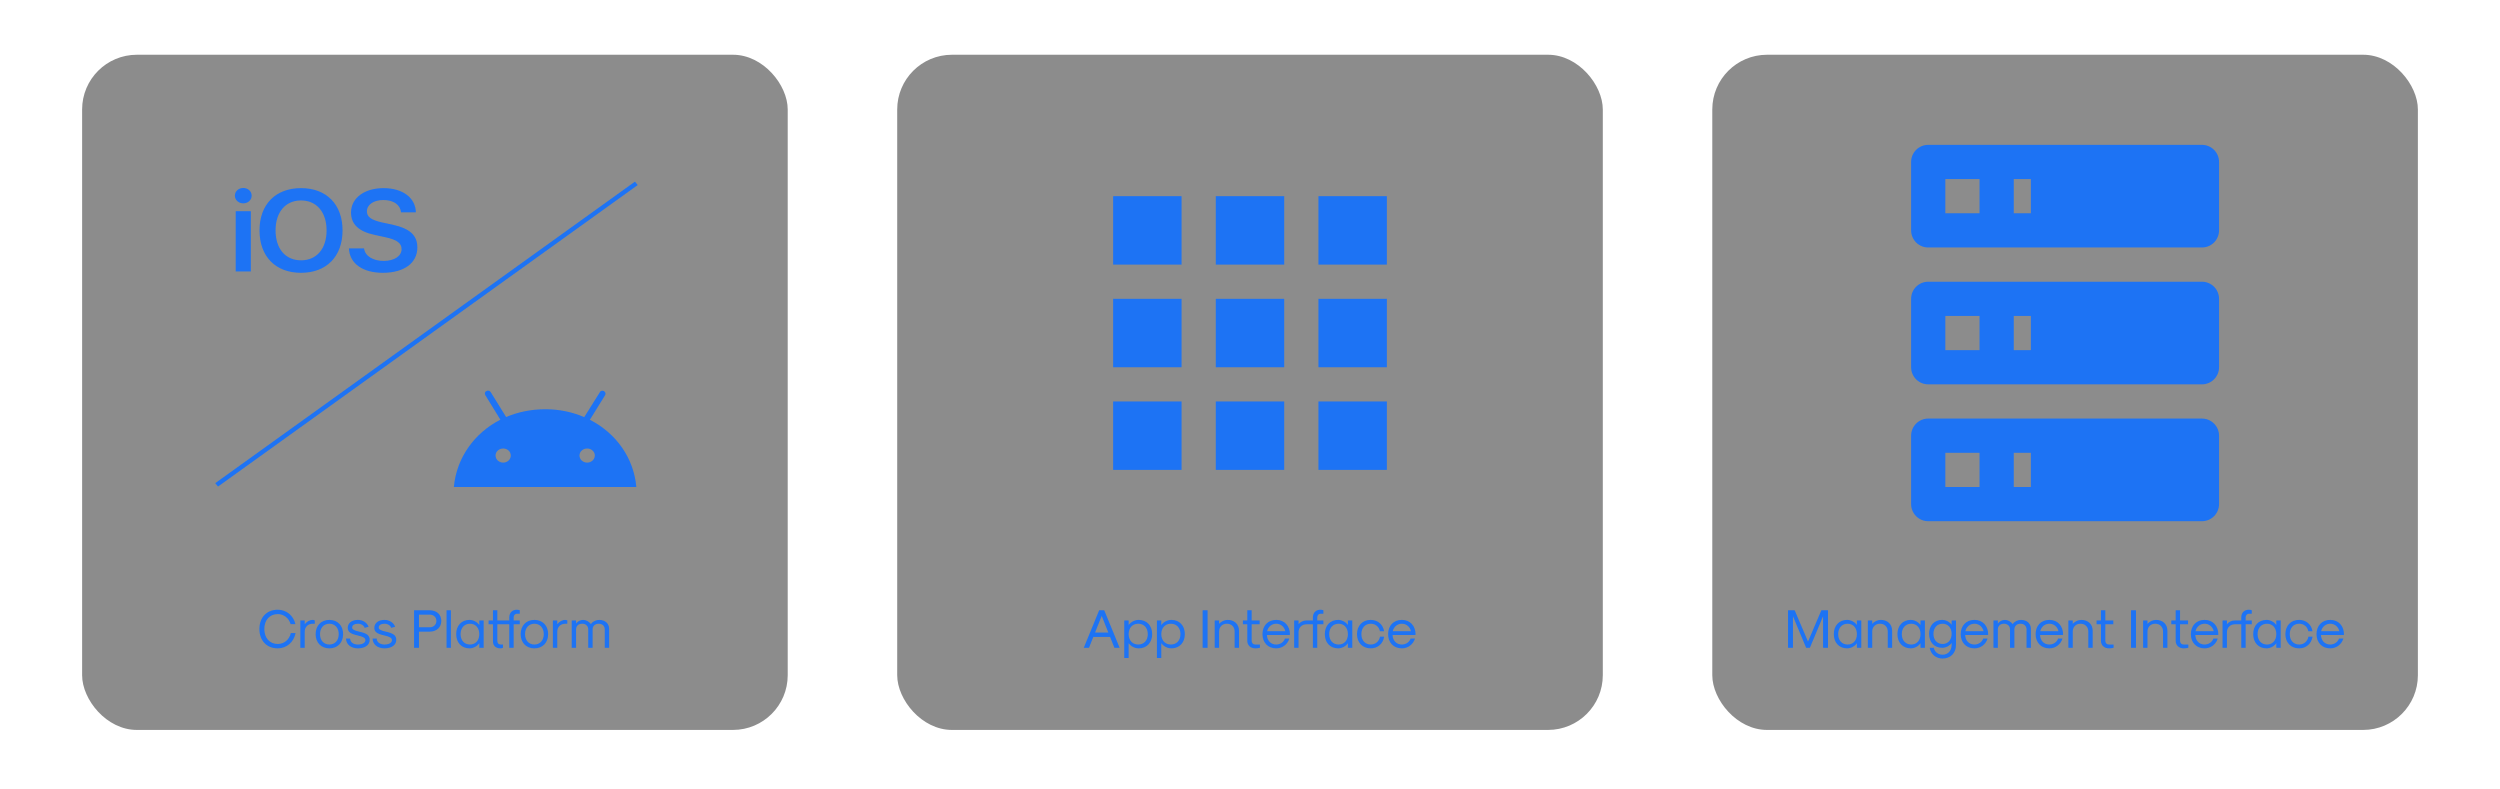 <svg width="548" height="173" viewBox="0 0 548 173" fill="none" xmlns="http://www.w3.org/2000/svg">
<rect x="18" y="12" width="154.667" height="148" rx="12" fill="#1A1A1A" fill-opacity="0.5"/>
<path d="M51.665 59.5H54.985V46.3H51.665V59.5ZM53.325 44.575C54.365 44.575 55.165 43.825 55.165 42.888C55.165 41.95 54.365 41.2 53.325 41.2C52.285 41.2 51.485 41.95 51.485 42.888C51.485 43.825 52.285 44.575 53.325 44.575ZM65.985 41.237C60.405 41.237 56.885 44.8 56.885 50.5C56.885 56.237 60.405 59.8 65.985 59.8C71.565 59.8 75.085 56.237 75.085 50.5C75.085 44.8 71.565 41.237 65.985 41.237ZM65.985 43.938C69.405 43.938 71.585 46.506 71.585 50.5C71.585 54.531 69.405 57.062 65.985 57.062C62.565 57.062 60.405 54.531 60.405 50.5C60.405 46.506 62.565 43.938 65.985 43.938ZM76.485 54.456C76.625 57.756 79.485 59.8 83.925 59.8C88.565 59.8 91.485 57.663 91.485 54.25C91.485 51.569 89.845 50.069 85.945 49.225L83.745 48.756C81.385 48.231 80.425 47.538 80.425 46.337C80.425 44.875 81.885 43.844 84.045 43.844C86.245 43.844 87.745 44.875 87.905 46.544H91.165C91.085 43.375 88.305 41.237 84.065 41.237C79.905 41.237 76.945 43.394 76.945 46.581C76.945 49.15 78.605 50.744 82.145 51.494L84.625 52.038C87.045 52.581 88.025 53.312 88.025 54.625C88.025 56.125 86.425 57.194 84.105 57.194C81.785 57.194 80.005 56.125 79.805 54.456H76.485Z" fill="#1D73F4"/>
<path d="M128.705 101.406C127.785 101.406 127.025 100.712 127.025 99.85C127.025 98.987 127.785 98.312 128.705 98.312C129.625 98.312 130.385 98.987 130.385 99.85C130.385 100.712 129.625 101.406 128.705 101.406ZM110.305 101.406C109.385 101.406 108.625 100.712 108.625 99.85C108.625 98.987 109.385 98.312 110.305 98.312C111.225 98.312 111.965 98.987 111.965 99.85C111.965 100.712 111.225 101.406 110.305 101.406ZM129.305 92.013L132.645 86.612C132.825 86.294 132.705 85.9 132.385 85.731C132.045 85.544 131.625 85.656 131.485 85.975L128.065 91.431C125.385 90.287 122.485 89.688 119.485 89.706C116.425 89.706 113.485 90.325 110.945 91.412L107.565 85.956C107.385 85.638 106.965 85.525 106.625 85.713C106.285 85.881 106.185 86.275 106.365 86.594L109.685 91.994C103.985 94.919 100.065 100.337 99.485 106.75H139.485C138.925 100.356 135.025 94.938 129.305 92.013Z" fill="#1D73F4"/>
<path fill-rule="evenodd" clip-rule="evenodd" d="M47.181 105.909L139.181 39.815L139.79 40.56L47.789 106.653L47.181 105.909Z" fill="#1D73F4"/>
<path d="M60.879 142.12C58.467 142.12 56.859 140.416 56.859 137.884C56.859 135.352 58.467 133.648 60.879 133.648C62.763 133.648 64.323 134.92 64.755 136.804H63.699C63.327 135.484 62.199 134.608 60.879 134.608C59.115 134.608 57.939 135.928 57.939 137.884C57.939 139.84 59.115 141.16 60.879 141.16C62.283 141.16 63.435 140.2 63.747 138.772H64.791C64.395 140.776 62.823 142.12 60.879 142.12ZM65.831 142V136H66.791V136.828C67.223 136.264 67.907 135.88 68.507 135.88C68.687 135.88 68.879 135.928 68.999 136V136.72H68.591C67.511 136.72 66.791 137.428 66.791 138.496V142H65.831ZM72.199 142.12C70.399 142.12 69.187 140.872 69.187 139C69.187 137.128 70.399 135.88 72.199 135.88C73.999 135.88 75.211 137.128 75.211 139C75.211 140.872 73.999 142.12 72.199 142.12ZM72.199 141.28C73.423 141.28 74.251 140.368 74.251 139C74.251 137.632 73.423 136.72 72.199 136.72C70.975 136.72 70.147 137.632 70.147 139C70.147 140.368 70.975 141.28 72.199 141.28ZM78.46 142.12C76.924 142.12 75.868 141.256 75.844 139.96H76.743C76.767 140.752 77.451 141.28 78.46 141.28C79.431 141.28 80.091 140.896 80.091 140.32C80.091 139.84 79.659 139.576 78.4 139.288C76.791 138.928 76.228 138.496 76.228 137.608C76.228 136.576 77.127 135.88 78.46 135.88C79.54 135.88 80.475 136.492 80.799 137.404L79.924 137.62C79.743 137.08 79.156 136.72 78.46 136.72C77.704 136.72 77.188 137.044 77.188 137.536C77.188 137.944 77.559 138.172 78.603 138.424C80.415 138.796 81.04 139.276 81.04 140.272C81.04 141.376 80.007 142.12 78.46 142.12ZM84.284 142.12C82.748 142.12 81.692 141.256 81.668 139.96H82.568C82.592 140.752 83.276 141.28 84.284 141.28C85.256 141.28 85.916 140.896 85.916 140.32C85.916 139.84 85.484 139.576 84.224 139.288C82.616 138.928 82.052 138.496 82.052 137.608C82.052 136.576 82.952 135.88 84.284 135.88C85.364 135.88 86.3 136.492 86.624 137.404L85.748 137.62C85.568 137.08 84.98 136.72 84.284 136.72C83.528 136.72 83.012 137.044 83.012 137.536C83.012 137.944 83.384 138.172 84.428 138.424C86.24 138.796 86.864 139.276 86.864 140.272C86.864 141.376 85.832 142.12 84.284 142.12ZM90.759 142V133.768H94.155C95.703 133.768 96.735 134.704 96.735 136.096C96.735 137.512 95.703 138.46 94.155 138.46H91.839V142H90.759ZM91.839 137.5H94.155C95.055 137.5 95.655 136.936 95.655 136.096C95.655 135.28 95.055 134.728 94.155 134.728H91.839V137.5ZM97.882 142V133.768H98.841V142H97.882ZM102.924 142.12C101.172 142.12 99.996 140.872 99.996 139C99.996 137.128 101.172 135.88 102.924 135.88C103.728 135.88 104.592 136.336 105.06 137.008V136H106.02V142H105.06V140.992C104.592 141.664 103.728 142.12 102.924 142.12ZM103.02 141.28C104.244 141.28 105.06 140.368 105.06 139C105.06 137.632 104.244 136.72 103.02 136.72C101.784 136.72 100.956 137.632 100.956 139C100.956 140.368 101.784 141.28 103.02 141.28ZM113.36 134.524C112.904 134.524 112.592 134.848 112.592 135.328V136H113.936V136.84H112.592V142H111.632V136.84H110.672H109.484H109.016V140.464C109.016 140.992 109.292 141.28 109.784 141.28H110.252V142C110.12 142.072 109.904 142.12 109.676 142.12C108.704 142.12 108.056 141.568 108.056 140.572V136.84H107.096V136H108.056V133.768H109.016V136H110.192H111.128H111.632V135.328C111.632 134.32 112.292 133.648 113.288 133.648C113.516 133.648 113.78 133.696 113.936 133.768V134.524H113.36ZM117.141 142.12C115.341 142.12 114.129 140.872 114.129 139C114.129 137.128 115.341 135.88 117.141 135.88C118.941 135.88 120.153 137.128 120.153 139C120.153 140.872 118.941 142.12 117.141 142.12ZM117.141 141.28C118.365 141.28 119.193 140.368 119.193 139C119.193 137.632 118.365 136.72 117.141 136.72C115.917 136.72 115.089 137.632 115.089 139C115.089 140.368 115.917 141.28 117.141 141.28ZM121.19 142V136H122.15V136.828C122.582 136.264 123.266 135.88 123.866 135.88C124.046 135.88 124.238 135.928 124.358 136V136.72H123.95C122.87 136.72 122.15 137.428 122.15 138.496V142H121.19ZM125.315 142V136H126.275V136.672C126.611 136.192 127.223 135.88 127.811 135.88C128.447 135.88 129.131 136.252 129.515 136.792C129.899 136.252 130.619 135.88 131.327 135.88C132.647 135.88 133.523 136.672 133.523 137.86V142H132.563V137.956C132.563 137.212 132.023 136.72 131.231 136.72C130.439 136.72 129.899 137.212 129.899 137.956V142H128.939V137.956C128.939 137.212 128.399 136.72 127.607 136.72C126.815 136.72 126.275 137.212 126.275 137.956V142H125.315Z" fill="#1D73F4"/>
<rect x="196.667" y="12" width="154.667" height="148" rx="12" fill="#1A1A1A" fill-opacity="0.5"/>
<path d="M289 103H304V88H289V103ZM289 80.5H304V65.5H289V80.5ZM266.5 58H281.5V43H266.5V58ZM289 58H304V43H289V58ZM266.5 80.5H281.5V65.5H266.5V80.5ZM244 80.5H259V65.5H244V80.5ZM244 103H259V88H244V103ZM266.5 103H281.5V88H266.5V103ZM244 58H259V43H244V58Z" fill="#1D73F4"/>
<path d="M244.276 142L243.328 139.612H239.656L238.708 142H237.556L240.94 133.768H242.044L245.428 142H244.276ZM240.04 138.652H242.944L241.492 135.004L240.04 138.652ZM246.437 144.232V136H247.397V137.02C247.865 136.336 248.741 135.88 249.593 135.88C251.369 135.88 252.557 137.128 252.557 139C252.557 140.872 251.369 142.12 249.593 142.12C248.741 142.12 247.865 141.664 247.397 140.98V144.232H246.437ZM249.497 141.28C250.757 141.28 251.597 140.368 251.597 139C251.597 137.632 250.757 136.72 249.497 136.72C248.237 136.72 247.397 137.632 247.397 139C247.397 140.368 248.237 141.28 249.497 141.28ZM253.597 144.232V136H254.557V137.02C255.025 136.336 255.901 135.88 256.753 135.88C258.529 135.88 259.717 137.128 259.717 139C259.717 140.872 258.529 142.12 256.753 142.12C255.901 142.12 255.025 141.664 254.557 140.98V144.232H253.597ZM256.657 141.28C257.917 141.28 258.757 140.368 258.757 139C258.757 137.632 257.917 136.72 256.657 136.72C255.397 136.72 254.557 137.632 254.557 139C254.557 140.368 255.397 141.28 256.657 141.28ZM263.619 142V133.768H264.699V142H263.619ZM266.265 142V136H267.225V136.768C267.645 136.24 268.401 135.88 269.097 135.88C270.597 135.88 271.593 136.84 271.593 138.28V142H270.633V138.448C270.633 137.416 269.949 136.72 268.929 136.72C267.909 136.72 267.225 137.416 267.225 138.448V142H266.265ZM275.192 142.12C274.124 142.12 273.404 141.46 273.404 140.464V136.84H272.444V136H273.404V133.768H274.364V136H276.116V136.84H274.364V140.464C274.364 140.956 274.676 141.28 275.132 141.28H276.176V142C275.876 142.072 275.48 142.12 275.192 142.12ZM279.747 142.12C277.947 142.12 276.735 140.872 276.735 139C276.735 137.128 277.947 135.88 279.747 135.88C281.547 135.88 282.759 137.176 282.759 139.096L282.663 139.192H277.707C277.755 140.44 278.571 141.28 279.747 141.28C280.635 141.28 281.403 140.752 281.667 139.96H282.627C282.243 141.256 281.091 142.12 279.747 142.12ZM277.755 138.352H281.739C281.523 137.38 280.719 136.72 279.747 136.72C278.775 136.72 277.971 137.38 277.755 138.352ZM289.511 134.524C289.055 134.524 288.743 134.848 288.743 135.328V136H290.087V136.84H288.743V142H287.783V136.84H286.535H286.439C285.359 136.84 284.639 137.548 284.639 138.616V142H283.679V136H284.639V136.828C285.011 136.336 285.707 136 286.355 136H286.823H287.783V135.328C287.783 134.32 288.443 133.648 289.439 133.648C289.667 133.648 289.931 133.696 290.087 133.768V134.524H289.511ZM293.327 142.12C291.575 142.12 290.399 140.872 290.399 139C290.399 137.128 291.575 135.88 293.327 135.88C294.131 135.88 294.995 136.336 295.463 137.008V136H296.423V142H295.463V140.992C294.995 141.664 294.131 142.12 293.327 142.12ZM293.423 141.28C294.647 141.28 295.463 140.368 295.463 139C295.463 137.632 294.647 136.72 293.423 136.72C292.187 136.72 291.359 137.632 291.359 139C291.359 140.368 292.187 141.28 293.423 141.28ZM300.465 142.12C298.665 142.12 297.453 140.872 297.453 139C297.453 137.128 298.665 135.88 300.465 135.88C301.989 135.88 303.165 136.876 303.393 138.376H302.481C302.301 137.38 301.497 136.72 300.465 136.72C299.241 136.72 298.413 137.632 298.413 139C298.413 140.368 299.241 141.28 300.465 141.28C301.497 141.28 302.313 140.596 302.493 139.564H303.405C303.177 141.088 302.001 142.12 300.465 142.12ZM307.286 142.12C305.486 142.12 304.274 140.872 304.274 139C304.274 137.128 305.486 135.88 307.286 135.88C309.086 135.88 310.298 137.176 310.298 139.096L310.202 139.192H305.246C305.294 140.44 306.11 141.28 307.286 141.28C308.174 141.28 308.942 140.752 309.206 139.96H310.166C309.782 141.256 308.63 142.12 307.286 142.12ZM305.294 138.352H309.278C309.062 137.38 308.258 136.72 307.286 136.72C306.314 136.72 305.51 137.38 305.294 138.352Z" fill="#1D73F4"/>
<rect x="375.333" y="12" width="154.667" height="148" rx="12" fill="#1A1A1A" fill-opacity="0.5"/>
<path d="M422.667 31.75H482.667C483.661 31.75 484.615 32.145 485.318 32.848C486.022 33.552 486.417 34.505 486.417 35.5V50.5C486.417 51.495 486.022 52.448 485.318 53.152C484.615 53.855 483.661 54.25 482.667 54.25H422.667C421.672 54.25 420.718 53.855 420.015 53.152C419.312 52.448 418.917 51.495 418.917 50.5V35.5C418.917 34.505 419.312 33.552 420.015 32.848C420.718 32.145 421.672 31.75 422.667 31.75V31.75ZM422.667 61.75H482.667C483.661 61.75 484.615 62.145 485.318 62.848C486.022 63.552 486.417 64.505 486.417 65.5V80.5C486.417 81.495 486.022 82.448 485.318 83.152C484.615 83.855 483.661 84.25 482.667 84.25H422.667C421.672 84.25 420.718 83.855 420.015 83.152C419.312 82.448 418.917 81.495 418.917 80.5V65.5C418.917 64.505 419.312 63.552 420.015 62.848C420.718 62.145 421.672 61.75 422.667 61.75V61.75ZM422.667 91.75H482.667C483.661 91.75 484.615 92.145 485.318 92.848C486.022 93.552 486.417 94.505 486.417 95.5V110.5C486.417 111.495 486.022 112.448 485.318 113.152C484.615 113.855 483.661 114.25 482.667 114.25H422.667C421.672 114.25 420.718 113.855 420.015 113.152C419.312 112.448 418.917 111.495 418.917 110.5V95.5C418.917 94.505 419.312 93.552 420.015 92.848C420.718 92.145 421.672 91.75 422.667 91.75V91.75ZM441.417 46.75H445.167V39.25H441.417V46.75ZM441.417 76.75H445.167V69.25H441.417V76.75ZM441.417 106.75H445.167V99.25H441.417V106.75ZM426.417 39.25V46.75H433.917V39.25H426.417ZM426.417 69.25V76.75H433.917V69.25H426.417ZM426.417 99.25V106.75H433.917V99.25H426.417Z" fill="#1D73F4"/>
<path d="M391.936 142V133.768H393.388L396.316 140.632L399.244 133.768H400.696V142H399.616V135.088L396.724 142H395.908L393.016 135.088V142H391.936ZM404.898 142.12C403.146 142.12 401.97 140.872 401.97 139C401.97 137.128 403.146 135.88 404.898 135.88C405.702 135.88 406.566 136.336 407.034 137.008V136H407.994V142H407.034V140.992C406.566 141.664 405.702 142.12 404.898 142.12ZM404.994 141.28C406.218 141.28 407.034 140.368 407.034 139C407.034 137.632 406.218 136.72 404.994 136.72C403.758 136.72 402.93 137.632 402.93 139C402.93 140.368 403.758 141.28 404.994 141.28ZM409.43 142V136H410.39V136.768C410.81 136.24 411.566 135.88 412.262 135.88C413.762 135.88 414.758 136.84 414.758 138.28V142H413.798V138.448C413.798 137.416 413.114 136.72 412.094 136.72C411.074 136.72 410.39 137.416 410.39 138.448V142H409.43ZM418.843 142.12C417.091 142.12 415.915 140.872 415.915 139C415.915 137.128 417.091 135.88 418.843 135.88C419.647 135.88 420.511 136.336 420.979 137.008V136H421.939V142H420.979V140.992C420.511 141.664 419.647 142.12 418.843 142.12ZM418.939 141.28C420.163 141.28 420.979 140.368 420.979 139C420.979 137.632 420.163 136.72 418.939 136.72C417.703 136.72 416.875 137.632 416.875 139C416.875 140.368 417.703 141.28 418.939 141.28ZM427.797 136H428.757V141.352C428.757 143.152 427.569 144.352 425.805 144.352C424.353 144.352 423.225 143.404 422.985 142H423.885C424.065 142.9 424.833 143.512 425.805 143.512C426.993 143.512 427.797 142.648 427.797 141.352V140.932C427.365 141.568 426.525 142 425.721 142C424.005 142 422.853 140.776 422.853 138.94C422.853 137.104 424.005 135.88 425.721 135.88C426.525 135.88 427.353 136.312 427.797 136.96V136ZM425.817 141.16C427.005 141.16 427.797 140.272 427.797 138.94C427.797 137.608 427.005 136.72 425.817 136.72C424.617 136.72 423.813 137.608 423.813 138.94C423.813 140.272 424.617 141.16 425.817 141.16ZM432.802 142.12C431.002 142.12 429.79 140.872 429.79 139C429.79 137.128 431.002 135.88 432.802 135.88C434.602 135.88 435.814 137.176 435.814 139.096L435.718 139.192H430.762C430.81 140.44 431.626 141.28 432.802 141.28C433.69 141.28 434.458 140.752 434.722 139.96H435.682C435.298 141.256 434.146 142.12 432.802 142.12ZM430.81 138.352H434.794C434.578 137.38 433.774 136.72 432.802 136.72C431.83 136.72 431.026 137.38 430.81 138.352ZM436.969 142V136H437.929V136.672C438.265 136.192 438.877 135.88 439.465 135.88C440.101 135.88 440.785 136.252 441.169 136.792C441.553 136.252 442.273 135.88 442.981 135.88C444.301 135.88 445.177 136.672 445.177 137.86V142H444.217V137.956C444.217 137.212 443.677 136.72 442.885 136.72C442.093 136.72 441.553 137.212 441.553 137.956V142H440.593V137.956C440.593 137.212 440.053 136.72 439.261 136.72C438.469 136.72 437.929 137.212 437.929 137.956V142H436.969ZM449.22 142.12C447.42 142.12 446.208 140.872 446.208 139C446.208 137.128 447.42 135.88 449.22 135.88C451.02 135.88 452.232 137.176 452.232 139.096L452.136 139.192H447.18C447.228 140.44 448.044 141.28 449.22 141.28C450.108 141.28 450.876 140.752 451.14 139.96H452.1C451.716 141.256 450.564 142.12 449.22 142.12ZM447.228 138.352H451.212C450.996 137.38 450.192 136.72 449.22 136.72C448.248 136.72 447.444 137.38 447.228 138.352ZM453.387 142V136H454.347V136.768C454.767 136.24 455.523 135.88 456.219 135.88C457.719 135.88 458.715 136.84 458.715 138.28V142H457.755V138.448C457.755 137.416 457.071 136.72 456.051 136.72C455.031 136.72 454.347 137.416 454.347 138.448V142H453.387ZM462.314 142.12C461.246 142.12 460.526 141.46 460.526 140.464V136.84H459.566V136H460.526V133.768H461.486V136H463.238V136.84H461.486V140.464C461.486 140.956 461.798 141.28 462.254 141.28H463.298V142C462.998 142.072 462.602 142.12 462.314 142.12ZM467.124 142V133.768H468.204V142H467.124ZM469.769 142V136H470.729V136.768C471.149 136.24 471.905 135.88 472.601 135.88C474.101 135.88 475.097 136.84 475.097 138.28V142H474.137V138.448C474.137 137.416 473.453 136.72 472.433 136.72C471.413 136.72 470.729 137.416 470.729 138.448V142H469.769ZM478.697 142.12C477.629 142.12 476.909 141.46 476.909 140.464V136.84H475.949V136H476.909V133.768H477.869V136H479.621V136.84H477.869V140.464C477.869 140.956 478.181 141.28 478.637 141.28H479.681V142C479.381 142.072 478.985 142.12 478.697 142.12ZM483.251 142.12C481.451 142.12 480.239 140.872 480.239 139C480.239 137.128 481.451 135.88 483.251 135.88C485.051 135.88 486.263 137.176 486.263 139.096L486.167 139.192H481.211C481.259 140.44 482.075 141.28 483.251 141.28C484.139 141.28 484.907 140.752 485.171 139.96H486.131C485.747 141.256 484.595 142.12 483.251 142.12ZM481.259 138.352H485.243C485.027 137.38 484.223 136.72 483.251 136.72C482.279 136.72 481.475 137.38 481.259 138.352ZM493.016 134.524C492.56 134.524 492.248 134.848 492.248 135.328V136H493.592V136.84H492.248V142H491.288V136.84H490.04H489.944C488.864 136.84 488.144 137.548 488.144 138.616V142H487.184V136H488.144V136.828C488.516 136.336 489.212 136 489.86 136H490.328H491.288V135.328C491.288 134.32 491.948 133.648 492.944 133.648C493.172 133.648 493.436 133.696 493.592 133.768V134.524H493.016ZM496.831 142.12C495.079 142.12 493.903 140.872 493.903 139C493.903 137.128 495.079 135.88 496.831 135.88C497.635 135.88 498.499 136.336 498.967 137.008V136H499.927V142H498.967V140.992C498.499 141.664 497.635 142.12 496.831 142.12ZM496.927 141.28C498.151 141.28 498.967 140.368 498.967 139C498.967 137.632 498.151 136.72 496.927 136.72C495.691 136.72 494.863 137.632 494.863 139C494.863 140.368 495.691 141.28 496.927 141.28ZM503.97 142.12C502.17 142.12 500.958 140.872 500.958 139C500.958 137.128 502.17 135.88 503.97 135.88C505.494 135.88 506.67 136.876 506.898 138.376H505.986C505.806 137.38 505.002 136.72 503.97 136.72C502.746 136.72 501.918 137.632 501.918 139C501.918 140.368 502.746 141.28 503.97 141.28C505.002 141.28 505.818 140.596 505.998 139.564H506.91C506.682 141.088 505.506 142.12 503.97 142.12ZM510.79 142.12C508.99 142.12 507.778 140.872 507.778 139C507.778 137.128 508.99 135.88 510.79 135.88C512.59 135.88 513.802 137.176 513.802 139.096L513.706 139.192H508.75C508.798 140.44 509.614 141.28 510.79 141.28C511.678 141.28 512.446 140.752 512.71 139.96H513.67C513.286 141.256 512.134 142.12 510.79 142.12ZM508.798 138.352H512.782C512.566 137.38 511.762 136.72 510.79 136.72C509.818 136.72 509.014 137.38 508.798 138.352Z" fill="#1D73F4"/>
</svg>
